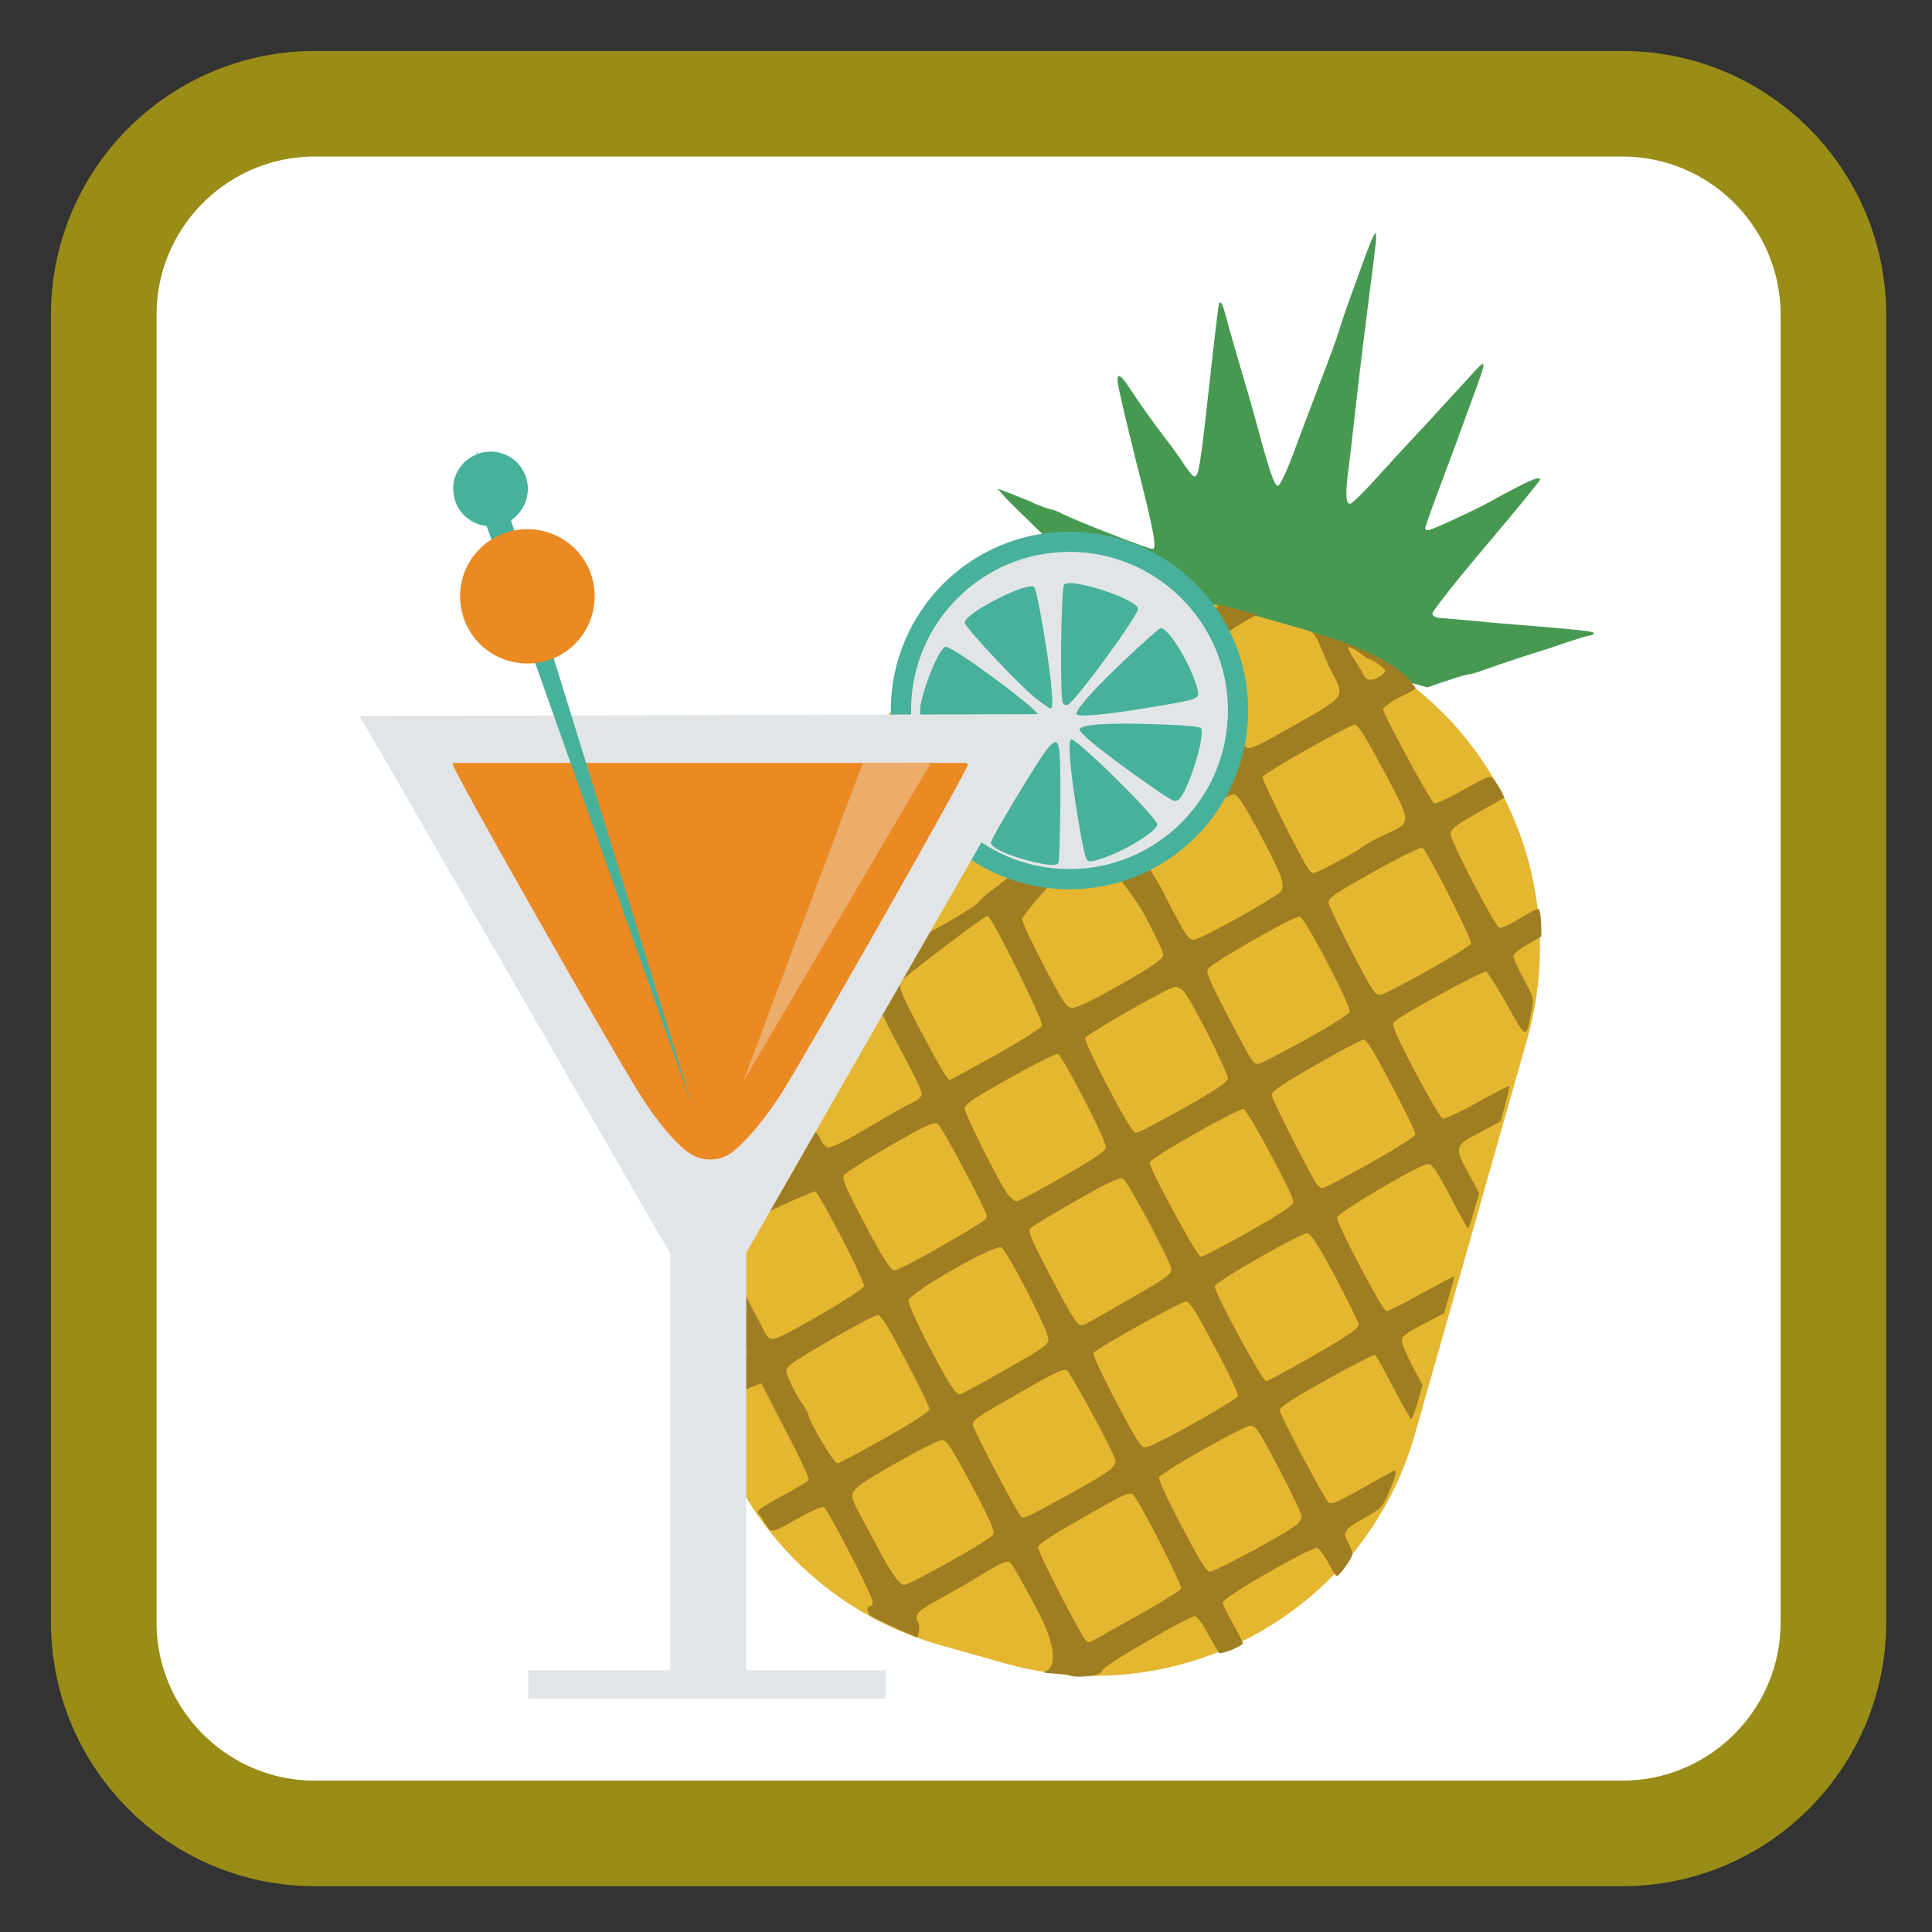 
<svg xmlns="http://www.w3.org/2000/svg" xmlns:xlink="http://www.w3.org/1999/xlink" width="24px" height="24px" viewBox="0 0 24 24" version="1.1">
<rect x="0" y="0" width="24" height="24" fill="#333333" stroke="none"/>
<g id="surface1">
<path style="fill-rule:nonzero;fill:rgb(100%,100%,100%);fill-opacity:1;stroke-width:27.911;stroke-linecap:butt;stroke-linejoin:miter;stroke:rgb(60%,54.902%,9.02%);stroke-opacity:1;stroke-miterlimit:4;" d="M 83.25 27.417 L 428.75 27.417 C 459.583 27.417 484.583 52.417 484.583 83.25 L 484.583 428.75 C 484.583 459.583 459.583 484.583 428.75 484.583 L 83.25 484.583 C 52.417 484.583 27.417 459.583 27.417 428.75 L 27.417 83.25 C 27.417 52.417 52.417 27.417 83.25 27.417 Z M 83.25 27.417 " transform="matrix(0.047,0,0,0.047,0,0)"/>
<path style=" stroke:none;fill-rule:nonzero;fill:rgb(27.843%,60%,31.765%);fill-opacity:1;" d="M 17.086 2.895 C 17.082 2.898 17.074 2.91 17.062 2.934 C 17.043 2.965 16.984 3.109 16.934 3.254 C 16.883 3.395 16.805 3.609 16.762 3.727 C 16.719 3.844 16.664 4.012 16.637 4.098 C 16.613 4.184 16.504 4.48 16.398 4.754 C 16.293 5.031 16.141 5.43 16.062 5.645 C 15.977 5.871 15.898 6.035 15.875 6.035 C 15.832 6.039 15.77 5.855 15.629 5.332 C 15.59 5.191 15.535 4.988 15.504 4.887 C 15.406 4.555 15.262 4.066 15.227 3.922 C 15.191 3.785 15.168 3.738 15.145 3.766 C 15.137 3.773 15.082 4.23 15.023 4.777 C 14.91 5.793 14.891 5.914 14.84 5.918 C 14.82 5.922 14.77 5.859 14.723 5.789 C 14.676 5.715 14.57 5.566 14.488 5.461 C 14.285 5.195 14.16 5.016 14.035 4.824 C 13.902 4.621 13.855 4.621 13.898 4.824 C 13.934 5.004 14.082 5.617 14.207 6.105 C 14.344 6.664 14.367 6.816 14.316 6.82 C 14.273 6.824 13.348 6.461 13.188 6.379 C 13.148 6.355 13.082 6.332 13.043 6.324 C 13.004 6.316 12.922 6.285 12.859 6.258 C 12.801 6.227 12.668 6.176 12.57 6.137 L 12.391 6.07 L 12.457 6.145 C 12.492 6.188 12.613 6.309 12.727 6.418 C 12.836 6.523 13.016 6.699 13.125 6.805 C 13.23 6.914 13.34 7.023 13.367 7.047 C 13.395 7.074 13.457 7.137 13.504 7.191 C 13.555 7.246 13.68 7.324 13.785 7.367 C 13.867 7.402 13.949 7.445 14.031 7.492 L 17.73 8.539 C 18.07 8.422 18.191 8.383 18.238 8.379 C 18.27 8.375 18.359 8.352 18.438 8.32 C 18.512 8.293 18.73 8.219 18.922 8.156 C 19.109 8.098 19.363 8.016 19.48 7.973 C 19.598 7.934 19.719 7.898 19.746 7.895 C 19.777 7.891 19.801 7.879 19.801 7.867 C 19.797 7.844 19.664 7.828 19.098 7.781 C 18.707 7.75 18.559 7.738 18.293 7.711 C 18.16 7.699 17.996 7.684 17.926 7.68 C 17.832 7.676 17.797 7.656 17.793 7.621 C 17.793 7.594 18.094 7.211 18.461 6.777 C 18.832 6.34 19.133 5.969 19.133 5.957 C 19.125 5.906 18.973 5.977 18.477 6.25 C 18.281 6.355 17.793 6.582 17.742 6.586 C 17.723 6.59 17.707 6.578 17.703 6.562 C 17.703 6.551 17.777 6.34 17.867 6.098 C 18.051 5.613 18.129 5.395 18.277 4.988 C 18.484 4.43 18.48 4.43 18.25 4.688 C 18.164 4.781 17.93 5.035 17.727 5.258 C 17.52 5.477 17.23 5.793 17.082 5.957 C 16.938 6.117 16.797 6.254 16.773 6.258 C 16.723 6.262 16.711 6.16 16.742 5.902 C 16.758 5.797 16.805 5.371 16.852 4.961 C 16.898 4.551 16.973 3.957 17.012 3.645 C 17.055 3.332 17.09 3.031 17.094 2.973 C 17.094 2.914 17.094 2.891 17.086 2.895 Z M 17.086 2.895 "/>
<path style=" stroke:none;fill-rule:nonzero;fill:rgb(89.804%,71.765%,19.216%);fill-opacity:1;" d="M 15.324 7.57 L 16.121 7.797 C 18.32 8.418 19.594 10.703 18.973 12.902 L 17.578 17.812 C 16.957 20.008 14.668 21.281 12.473 20.66 L 11.672 20.434 C 9.477 19.809 8.203 17.523 8.824 15.328 L 10.219 10.418 C 10.84 8.223 13.125 6.945 15.324 7.57 Z M 15.324 7.57 "/>
<path style=" stroke:none;fill-rule:nonzero;fill:rgb(62.353%,49.412%,12.941%);fill-opacity:1;" d="M 14.383 7.461 C 14.391 7.469 14.395 7.477 14.398 7.48 C 14.5 7.609 14.562 7.637 14.602 7.562 C 14.609 7.547 14.617 7.539 14.633 7.531 Z M 15.145 7.508 C 15.156 7.535 14.91 7.68 14.844 7.723 C 14.773 7.766 14.609 7.762 14.613 7.711 C 14.621 7.652 14.605 7.625 14.562 7.625 C 14.504 7.629 14.508 7.633 14.59 7.754 C 14.633 7.809 14.676 7.844 14.688 7.832 C 14.699 7.816 14.703 7.824 14.691 7.844 C 14.664 7.895 14.738 8.035 14.773 8.012 C 14.793 8 14.797 8.004 14.789 8.02 C 14.781 8.035 14.805 8.16 14.848 8.301 C 14.891 8.438 14.93 8.586 14.93 8.629 C 14.934 8.699 14.938 8.703 14.961 8.645 C 14.977 8.605 14.98 8.637 14.977 8.738 C 14.957 9.145 14.953 8.777 15.02 9.188 C 15.074 9.238 15.156 9.469 15.141 9.52 C 15.121 9.57 14.969 9.645 14.914 9.625 C 14.863 9.605 13.57 10.043 13.605 10.098 C 13.586 10.609 14.586 10.18 14.949 10.062 C 15.117 9.965 15.293 9.863 15.328 9.867 C 15.375 9.871 15.449 9.984 15.66 10.375 C 15.918 10.859 15.965 10.984 15.914 11.07 C 15.875 11.137 14.922 11.668 14.836 11.672 C 14.762 11.676 14.738 11.641 14.488 11.156 C 14.34 10.812 13.098 8.988 12.945 9.023 C 12.883 9.121 12.824 9.164 12.824 9.164 C 12.684 9.133 13.152 9.992 13.258 10.031 C 13.25 10.047 14.086 11.113 14.215 11.359 C 14.344 11.602 14.449 11.82 14.449 11.848 C 14.453 11.918 14.352 11.984 13.844 12.273 C 13.551 12.438 13.367 12.523 13.316 12.52 C 13.25 12.516 13.207 12.453 12.969 12 C 12.82 11.715 12.695 11.449 12.695 11.41 C 13.766 9.922 15.027 10.461 13.73 10.09 C 13.641 10.07 12.906 10.609 12.898 10.617 C 12.891 10.625 12.18 11.16 12.199 11.16 C 12.219 11.16 12.176 11.172 12.164 11.199 C 12.156 11.223 11.984 11.336 11.785 11.449 L 11.422 11.652 L 11.184 12.09 C 11.055 12.332 10.949 12.543 10.949 12.566 C 10.949 12.586 11.062 12.809 11.199 13.062 C 11.336 13.312 11.449 13.547 11.449 13.582 C 11.449 13.625 11.414 13.66 11.34 13.695 C 11.281 13.723 11.191 13.77 11.145 13.797 C 11.094 13.824 10.895 13.945 10.695 14.059 C 10.473 14.191 10.316 14.262 10.281 14.254 C 10.254 14.246 10.211 14.199 10.191 14.148 C 10.168 14.102 10.141 14.062 10.129 14.062 C 10 13.305 9.82 13.789 9.77 13.898 C 9.719 14.004 9.895 14.492 9.859 14.543 C 9.762 14.688 9.426 14.824 9.445 14.844 C 9.332 15.156 9.328 15.176 9.449 15.102 C 9.57 15.035 10.105 14.793 10.125 14.801 C 10.176 14.816 10.742 15.91 10.734 15.977 C 10.727 16.031 9.715 16.625 9.609 16.633 C 9.559 16.637 9.527 16.609 9.488 16.527 C 9.457 16.465 9.402 16.355 9.359 16.281 L 8.844 15.266 L 8.73 15.82 C 8.715 15.871 9.281 16.566 9.277 16.812 L 8.746 17.121 L 8.809 17.441 L 9.457 17.184 L 9.758 17.766 C 9.926 18.086 10.055 18.363 10.047 18.383 C 10.035 18.398 9.965 18.445 9.891 18.484 C 9.816 18.527 9.676 18.605 9.57 18.664 C 9.398 18.766 9.391 18.777 9.438 18.824 C 9.461 18.852 9.492 18.898 9.492 18.918 C 9.516 18.93 9.527 18.949 9.543 18.988 C 9.602 19.035 9.613 19.031 9.898 18.871 C 10.059 18.781 10.207 18.711 10.23 18.719 C 10.277 18.734 10.84 19.82 10.84 19.898 C 10.844 19.926 10.828 19.949 10.812 19.953 C 10.75 19.953 10.766 20.059 10.871 20.105 C 11.074 20.199 11.387 20.348 11.398 20.336 C 11.406 20.328 11.43 20.203 11.414 20.172 C 11.348 20.059 11.375 20.027 11.691 19.852 C 11.863 19.758 12.035 19.66 12.078 19.633 C 12.117 19.605 12.23 19.539 12.332 19.48 C 12.492 19.391 12.52 19.383 12.559 19.422 C 12.582 19.445 12.727 19.699 12.879 19.988 C 13.156 20.508 13.094 20.711 12.996 20.758 C 12.918 20.793 13.031 20.777 13.258 20.805 C 13.371 20.852 13.551 20.812 13.578 20.816 C 13.602 20.82 13.637 20.793 13.648 20.793 C 13.66 20.797 13.684 20.77 13.707 20.734 C 13.75 20.668 14.762 20.082 14.84 20.078 C 14.867 20.078 14.934 20.16 15.008 20.301 C 15.074 20.422 15.137 20.527 15.145 20.535 C 15.18 20.551 15.441 20.445 15.438 20.414 C 15.438 20.398 15.383 20.285 15.316 20.168 C 15.246 20.051 15.191 19.93 15.191 19.906 C 15.188 19.844 16.297 19.207 16.367 19.23 C 16.391 19.242 16.453 19.324 16.5 19.414 C 16.547 19.504 16.594 19.578 16.605 19.578 C 16.645 19.574 16.801 19.352 16.801 19.301 C 16.797 19.273 16.777 19.215 16.754 19.176 C 16.672 19.039 16.691 19.004 16.938 18.863 C 17.16 18.738 17.172 18.727 17.254 18.535 C 17.336 18.348 17.355 18.27 17.32 18.27 C 17.312 18.27 17.133 18.367 16.922 18.488 C 16.609 18.664 16.535 18.695 16.504 18.664 C 16.441 18.602 15.898 17.574 15.898 17.52 C 15.895 17.48 16.059 17.375 16.477 17.141 C 16.793 16.965 17.066 16.824 17.082 16.832 C 17.094 16.84 17.199 17.023 17.309 17.238 C 17.418 17.449 17.52 17.625 17.531 17.625 C 17.543 17.621 17.578 17.527 17.613 17.414 L 17.672 17.207 L 17.543 16.965 C 17.473 16.828 17.414 16.691 17.414 16.656 C 17.41 16.605 17.465 16.562 17.672 16.453 L 17.938 16.316 L 18.004 16.09 C 18.043 15.961 18.07 15.855 18.066 15.852 C 18.062 15.852 17.879 15.949 17.656 16.07 C 17.438 16.195 17.238 16.293 17.219 16.285 C 17.164 16.266 16.598 15.188 16.609 15.125 C 16.621 15.062 17.625 14.469 17.734 14.461 C 17.789 14.457 17.832 14.516 18.012 14.855 C 18.125 15.078 18.227 15.258 18.234 15.258 C 18.246 15.254 18.281 15.156 18.312 15.039 L 18.375 14.82 L 18.25 14.59 C 18.062 14.246 18.066 14.234 18.379 14.07 L 18.637 13.934 L 18.699 13.719 C 18.734 13.598 18.754 13.496 18.75 13.492 C 18.742 13.484 18.562 13.578 18.352 13.695 C 18.129 13.82 17.949 13.902 17.922 13.895 C 17.898 13.887 17.742 13.621 17.578 13.312 C 17.344 12.867 17.289 12.734 17.312 12.699 C 17.363 12.633 18.418 12.055 18.461 12.07 C 18.484 12.078 18.598 12.262 18.719 12.477 C 18.965 12.918 18.957 12.918 19.027 12.547 C 19.055 12.41 19.051 12.391 18.93 12.164 C 18.859 12.035 18.801 11.906 18.801 11.883 C 18.797 11.852 18.871 11.793 18.973 11.734 L 19.148 11.633 L 19.145 11.473 C 19.141 11.383 19.129 11.305 19.117 11.293 C 19.109 11.281 19.004 11.332 18.883 11.406 C 18.766 11.48 18.648 11.535 18.625 11.523 C 18.57 11.504 18.023 10.457 18.02 10.363 C 18.02 10.301 18.066 10.262 18.348 10.102 C 18.527 10 18.68 9.914 18.684 9.91 C 18.695 9.898 18.609 9.75 18.555 9.68 C 18.512 9.629 18.492 9.637 18.184 9.809 C 18.004 9.91 17.836 9.988 17.816 9.98 C 17.777 9.969 17.184 8.871 17.18 8.809 C 17.18 8.793 17.246 8.742 17.328 8.695 C 17.469 8.613 17.629 8.562 17.57 8.527 C 17.41 8.27 16.91 8.023 16.297 7.852 C 16.379 7.914 16.445 8.164 16.535 8.332 C 16.711 8.656 16.715 8.648 16.137 8.977 C 15.609 9.277 15.547 9.309 15.484 9.285 C 15.438 9.27 14.891 8.223 14.887 8.145 C 14.887 8.09 15.473 7.684 15.629 7.637 Z M 17 8.184 C 17.066 8.203 17.184 8.289 17.207 8.328 C 17.203 8.375 17.105 8.434 17.051 8.441 C 16.988 8.453 16.965 8.438 16.926 8.359 C 16.883 8.273 16.719 8.055 16.754 8.031 C 16.777 8.02 16.969 8.176 17 8.184 Z M 16.836 9.008 C 16.883 9.02 16.973 9.168 17.191 9.578 C 17.543 10.246 17.543 10.211 17.199 10.371 C 17.094 10.418 16.969 10.484 16.926 10.52 C 16.883 10.555 16.734 10.641 16.594 10.715 C 16.312 10.863 16.309 10.863 16.266 10.812 C 16.191 10.727 15.672 9.684 15.684 9.652 C 15.699 9.605 16.754 9.008 16.828 9.004 C 16.832 9.004 16.832 9.004 16.836 9.008 Z M 17.668 10.531 C 17.727 10.562 18.289 11.672 18.273 11.719 C 18.266 11.746 18.02 11.898 17.727 12.062 C 17.438 12.223 17.176 12.359 17.148 12.359 C 17.125 12.359 17.09 12.344 17.074 12.324 C 16.992 12.23 16.508 11.277 16.504 11.215 C 16.504 11.152 16.574 11.105 17.066 10.828 C 17.379 10.652 17.648 10.52 17.668 10.531 Z M 16.148 11.387 C 16.215 11.406 16.789 12.504 16.766 12.57 C 16.758 12.598 16.508 12.754 16.215 12.918 C 15.918 13.078 15.66 13.215 15.633 13.215 C 15.566 13.219 15.559 13.203 15.25 12.617 C 15.031 12.195 14.98 12.078 15.004 12.039 C 15.051 11.961 16.09 11.367 16.148 11.387 Z M 12.582 11.23 C 3.941 16.891 8.262 14.062 12.582 11.23 Z M 12.246 11.211 C 6.09 18.324 9.168 14.77 12.246 11.211 Z M 12.27 11.379 C 12.328 11.398 12.965 12.688 12.945 12.742 C 12.938 12.77 12.68 12.93 12.375 13.102 C 12.07 13.273 11.812 13.41 11.801 13.414 C 11.766 13.414 11.664 13.238 11.402 12.738 C 11.172 12.301 11.148 12.23 11.215 12.168 C 11.305 12.086 12.234 11.367 12.27 11.379 Z M 16.949 12.918 C 16.988 12.934 17.086 13.094 17.285 13.477 C 17.449 13.785 17.582 14.059 17.582 14.086 C 17.586 14.113 17.379 14.246 17.027 14.445 C 16.719 14.617 16.453 14.758 16.434 14.758 C 16.414 14.758 16.383 14.742 16.367 14.723 C 16.297 14.637 15.797 13.652 15.797 13.602 C 15.797 13.559 15.926 13.469 16.344 13.23 C 16.641 13.059 16.91 12.918 16.938 12.914 C 16.941 12.914 16.945 12.914 16.949 12.918 Z M 14.629 12.266 C 14.66 12.273 14.695 12.301 14.723 12.336 C 14.844 12.508 15.258 13.336 15.254 13.395 C 15.246 13.445 15.125 13.527 14.711 13.762 C 14.414 13.93 14.148 14.07 14.117 14.07 C 14.078 14.074 13.992 13.938 13.766 13.508 C 13.602 13.195 13.473 12.922 13.48 12.898 C 13.5 12.844 14.516 12.266 14.598 12.258 C 14.609 12.258 14.617 12.262 14.629 12.266 Z M 13.141 13.094 C 13.199 13.113 13.746 14.172 13.738 14.25 C 13.73 14.301 13.613 14.383 13.203 14.617 C 12.918 14.785 12.656 14.922 12.629 14.922 C 12.602 14.926 12.543 14.875 12.5 14.809 C 12.371 14.613 11.988 13.84 11.984 13.773 C 11.984 13.719 12.078 13.652 12.539 13.395 C 12.848 13.219 13.117 13.086 13.141 13.094 Z M 15.449 13.777 C 15.504 13.797 16.066 14.84 16.066 14.926 C 16.07 14.973 15.949 15.051 15.516 15.301 C 15.211 15.473 14.941 15.613 14.918 15.613 C 14.875 15.617 14.281 14.523 14.281 14.441 C 14.277 14.391 15.395 13.758 15.449 13.777 Z M 11.633 13.957 C 11.641 13.957 11.645 13.961 11.652 13.965 C 11.711 14.012 12.254 15.039 12.258 15.105 C 12.258 15.152 12.215 15.18 11.578 15.547 C 11.355 15.672 11.148 15.777 11.117 15.781 C 11.059 15.781 10.973 15.645 10.652 15.031 C 10.5 14.734 10.461 14.641 10.484 14.602 C 10.5 14.57 10.758 14.406 11.055 14.234 C 11.477 13.996 11.582 13.941 11.633 13.957 Z M 13.941 14.637 C 13.945 14.641 13.949 14.641 13.949 14.641 C 14.016 14.68 14.547 15.68 14.551 15.766 C 14.551 15.824 14.496 15.867 14.223 16.027 C 14.043 16.129 13.801 16.273 13.68 16.34 C 13.559 16.41 13.453 16.465 13.445 16.465 C 13.375 16.457 13.32 16.367 13.059 15.871 C 12.832 15.441 12.77 15.297 12.793 15.266 C 12.809 15.242 13.066 15.086 13.363 14.918 C 13.754 14.695 13.895 14.629 13.941 14.637 Z M 16.238 15.32 C 16.281 15.324 16.375 15.465 16.586 15.859 C 16.742 16.152 16.875 16.422 16.875 16.453 C 16.875 16.504 16.77 16.578 16.324 16.836 C 16.02 17.012 15.75 17.156 15.727 17.156 C 15.684 17.16 15.09 16.066 15.09 15.98 C 15.086 15.93 16.164 15.312 16.238 15.32 Z M 12.438 15.496 C 12.512 15.535 13.031 16.543 13.023 16.637 C 13.023 16.703 12.957 16.75 12.488 17.016 C 12.191 17.184 11.941 17.32 11.93 17.32 C 11.871 17.324 11.793 17.203 11.543 16.727 C 11.395 16.449 11.281 16.191 11.285 16.156 C 11.293 16.062 12.359 15.453 12.438 15.496 Z M 14.742 16.168 C 14.789 16.184 14.879 16.332 15.09 16.734 C 15.258 17.043 15.387 17.32 15.379 17.344 C 15.371 17.363 15.125 17.516 14.832 17.68 C 14.539 17.844 14.27 17.98 14.23 17.98 C 14.176 17.984 14.121 17.898 13.867 17.418 C 13.703 17.105 13.574 16.832 13.582 16.809 C 13.602 16.762 14.66 16.172 14.734 16.168 C 14.738 16.168 14.742 16.168 14.742 16.168 Z M 10.91 16.336 C 10.953 16.352 11.047 16.504 11.25 16.895 C 11.414 17.207 11.547 17.48 11.547 17.504 C 11.551 17.531 11.336 17.672 10.996 17.863 C 10.688 18.035 10.422 18.18 10.402 18.18 C 10.363 18.18 10.043 17.648 10.043 17.578 C 10.043 17.559 10.008 17.496 9.969 17.441 C 9.926 17.387 9.863 17.273 9.824 17.184 C 9.754 17.023 9.754 17.016 9.809 16.961 C 9.883 16.883 10.836 16.34 10.902 16.336 C 10.906 16.336 10.906 16.336 10.91 16.336 Z M 13.242 17.02 C 13.242 17.02 13.246 17.02 13.25 17.02 C 13.293 17.043 13.793 17.957 13.852 18.125 C 13.883 18.211 13.793 18.281 13.301 18.551 C 12.754 18.852 12.727 18.867 12.688 18.844 C 12.645 18.816 12.09 17.758 12.086 17.703 C 12.086 17.637 12.113 17.617 12.68 17.293 C 13.051 17.078 13.191 17.008 13.242 17.02 Z M 15.559 17.715 C 15.613 17.73 15.668 17.828 15.887 18.242 C 16.039 18.535 16.168 18.801 16.168 18.832 C 16.168 18.918 16.105 18.961 15.582 19.254 C 15.312 19.398 15.066 19.523 15.035 19.523 C 14.988 19.527 14.918 19.414 14.68 18.961 C 14.512 18.648 14.391 18.379 14.398 18.352 C 14.422 18.293 15.441 17.715 15.535 17.711 C 15.543 17.711 15.551 17.711 15.559 17.715 Z M 11.711 17.891 C 11.77 17.902 11.832 18.008 12.07 18.449 C 12.301 18.883 12.359 19.02 12.34 19.062 C 12.324 19.09 12.082 19.242 11.801 19.398 C 11.523 19.555 11.266 19.688 11.234 19.688 C 11.172 19.691 11.066 19.539 10.852 19.129 C 10.812 19.055 10.738 18.918 10.688 18.824 C 10.523 18.512 10.508 18.535 11.109 18.188 C 11.402 18.02 11.664 17.887 11.703 17.887 C 11.707 17.887 11.707 17.887 11.711 17.891 Z M 14.055 18.555 C 14.059 18.555 14.066 18.559 14.07 18.562 C 14.141 18.613 14.688 19.688 14.672 19.734 C 14.664 19.758 14.41 19.914 14.109 20.082 C 13.809 20.25 13.555 20.391 13.543 20.398 C 13.535 20.402 13.512 20.395 13.496 20.387 C 13.449 20.359 12.895 19.289 12.895 19.223 C 12.895 19.184 13.043 19.086 13.461 18.848 C 13.879 18.609 14 18.543 14.055 18.555 Z M 14.055 18.555 "/>
<path style="fill-rule:nonzero;fill:rgb(88.627%,89.804%,90.588%);fill-opacity:1;stroke-width:6.8;stroke-linecap:butt;stroke-linejoin:miter;stroke:rgb(28.235%,69.412%,60.784%);stroke-opacity:1;stroke-miterlimit:4;" d="M -230.742 372.479 C -230.742 403.804 -256.115 429.177 -287.336 429.177 C -318.66 429.177 -343.929 403.804 -343.929 372.479 C -343.929 341.259 -318.66 315.886 -287.336 315.886 C -256.115 315.886 -230.742 341.259 -230.742 372.479 Z M -230.742 372.479 " transform="matrix(0.037,0,0,0.037,23.917,-4.958)"/>
<path style=" stroke:none;fill-rule:nonzero;fill:rgb(28.235%,69.412%,60.784%);fill-opacity:1;" d="M 12.762 10.688 C 12.508 10.621 12.309 10.527 12.309 10.469 C 12.309 10.414 12.918 9.406 13.02 9.289 C 13.164 9.133 13.176 9.184 13.172 9.98 C 13.168 10.371 13.16 10.703 13.148 10.719 C 13.125 10.762 13 10.75 12.762 10.688 Z M 12.762 10.688 "/>
<path style=" stroke:none;fill-rule:nonzero;fill:rgb(28.235%,69.412%,60.784%);fill-opacity:1;" d="M 13.488 10.648 C 13.445 10.551 13.312 9.711 13.293 9.434 C 13.281 9.266 13.285 9.184 13.305 9.184 C 13.391 9.184 14.375 10.156 14.375 10.242 C 14.375 10.332 13.906 10.609 13.629 10.684 C 13.527 10.711 13.512 10.707 13.488 10.648 Z M 13.488 10.648 "/>
<path style=" stroke:none;fill-rule:nonzero;fill:rgb(28.235%,69.412%,60.784%);fill-opacity:1;" d="M 14.25 9.734 C 13.754 9.387 13.395 9.102 13.41 9.059 C 13.43 9 13.742 8.977 14.34 8.996 C 14.762 9.012 14.914 9.023 14.922 9.051 C 14.969 9.168 14.758 9.828 14.645 9.93 C 14.598 9.973 14.566 9.957 14.25 9.734 Z M 14.25 9.734 "/>
<path style=" stroke:none;fill-rule:nonzero;fill:rgb(28.235%,69.412%,60.784%);fill-opacity:1;" d="M 11.438 8.883 C 11.375 8.785 11.652 8.035 11.75 8.035 C 11.848 8.035 12.898 8.812 12.898 8.883 C 12.898 8.91 12.738 8.918 12.176 8.914 C 11.773 8.91 11.441 8.895 11.438 8.883 Z M 11.438 8.883 "/>
<path style=" stroke:none;fill-rule:nonzero;fill:rgb(28.235%,69.412%,60.784%);fill-opacity:1;" d="M 13.371 8.867 C 13.371 8.805 13.609 8.539 13.988 8.184 C 14.203 7.98 14.395 7.809 14.414 7.805 C 14.508 7.785 14.789 8.242 14.871 8.547 C 14.906 8.688 14.918 8.68 14.305 8.785 C 13.746 8.879 13.371 8.914 13.371 8.867 Z M 13.371 8.867 "/>
<path style=" stroke:none;fill-rule:nonzero;fill:rgb(28.235%,69.412%,60.784%);fill-opacity:1;" d="M 12.848 8.66 C 12.621 8.469 11.984 7.789 11.984 7.734 C 11.984 7.617 12.77 7.215 12.848 7.293 C 12.883 7.328 13.039 8.23 13.062 8.551 C 13.078 8.723 13.074 8.801 13.051 8.801 C 13.035 8.801 12.945 8.738 12.848 8.66 Z M 12.848 8.66 "/>
<path style=" stroke:none;fill-rule:nonzero;fill:rgb(28.235%,69.412%,60.784%);fill-opacity:1;" d="M 13.203 8.734 C 13.164 8.676 13.18 7.301 13.219 7.262 C 13.309 7.172 14.137 7.449 14.137 7.562 C 14.137 7.652 13.355 8.719 13.266 8.754 C 13.242 8.762 13.215 8.754 13.203 8.734 Z M 13.203 8.734 "/>
<path style=" stroke:none;fill-rule:nonzero;fill:rgb(88.627%,89.804%,90.588%);fill-opacity:1;" d="M 4.469 8.895 L 8.797 16.387 L 13.105 8.871 Z M 4.469 8.895 "/>
<path style=" stroke:none;fill-rule:nonzero;fill:rgb(88.627%,89.804%,90.588%);fill-opacity:1;" d="M 8.328 13.277 L 9.27 13.277 L 9.27 20.766 L 8.328 20.766 Z M 8.328 13.277 "/>
<path style=" stroke:none;fill-rule:nonzero;fill:rgb(88.627%,89.804%,90.588%);fill-opacity:1;" d="M 11.004 20.75 L 11.004 21.102 L 6.562 21.102 L 6.562 20.75 Z M 11.004 20.75 "/>
<path style=" stroke:none;fill-rule:nonzero;fill:rgb(92.157%,53.725%,13.725%);fill-opacity:1;" d="M 5.629 9.477 C 5.625 9.484 5.625 9.492 5.625 9.5 C 5.652 9.613 7.527 12.918 7.941 13.582 C 8.168 13.945 8.418 14.238 8.582 14.336 C 8.727 14.422 8.891 14.426 9.035 14.352 C 9.191 14.273 9.5 13.914 9.727 13.551 C 10.113 12.926 12.008 9.59 12.023 9.5 C 12.027 9.492 12.016 9.484 11.992 9.477 Z M 5.629 9.477 "/>
<path style=" stroke:none;fill-rule:nonzero;fill:rgb(28.235%,69.412%,60.784%);fill-opacity:1;" d="M 5.965 6.309 L 8.598 13.738 L 6.297 6.297 Z M 5.965 6.309 "/>
<path style="fill-rule:nonzero;fill:rgb(28.235%,69.412%,60.784%);fill-opacity:1;stroke-width:5.427;stroke-linecap:butt;stroke-linejoin:miter;stroke:rgb(28.235%,69.412%,60.784%);stroke-opacity:1;stroke-miterlimit:4;" d="M 146.363 -117.82 C 146.381 -114.221 143.69 -111.195 140.221 -110.747 C 136.661 -110.223 133.342 -112.438 132.396 -115.951 C 131.442 -119.381 133.181 -122.992 136.481 -124.376 C 139.782 -125.759 143.596 -124.421 145.424 -121.416 L 139.248 -117.775 Z M 146.363 -117.82 " transform="matrix(0.004,0.047,-0.047,0.004,0,0)"/>
<path style=" stroke:none;fill-rule:nonzero;fill:rgb(92.157%,53.725%,13.725%);fill-opacity:1;" d="M 7.387 7.406 C 7.387 7.871 7.016 8.242 6.551 8.242 C 6.09 8.242 5.715 7.871 5.715 7.406 C 5.715 6.945 6.09 6.574 6.551 6.574 C 7.016 6.574 7.387 6.945 7.387 7.406 Z M 7.387 7.406 "/>
<path style=" stroke:none;fill-rule:nonzero;fill:rgb(92.549%,67.843%,41.961%);fill-opacity:1;" d="M 10.719 9.477 L 9.23 13.441 L 11.566 9.473 Z M 10.719 9.477 "/>
</g>
</svg>
